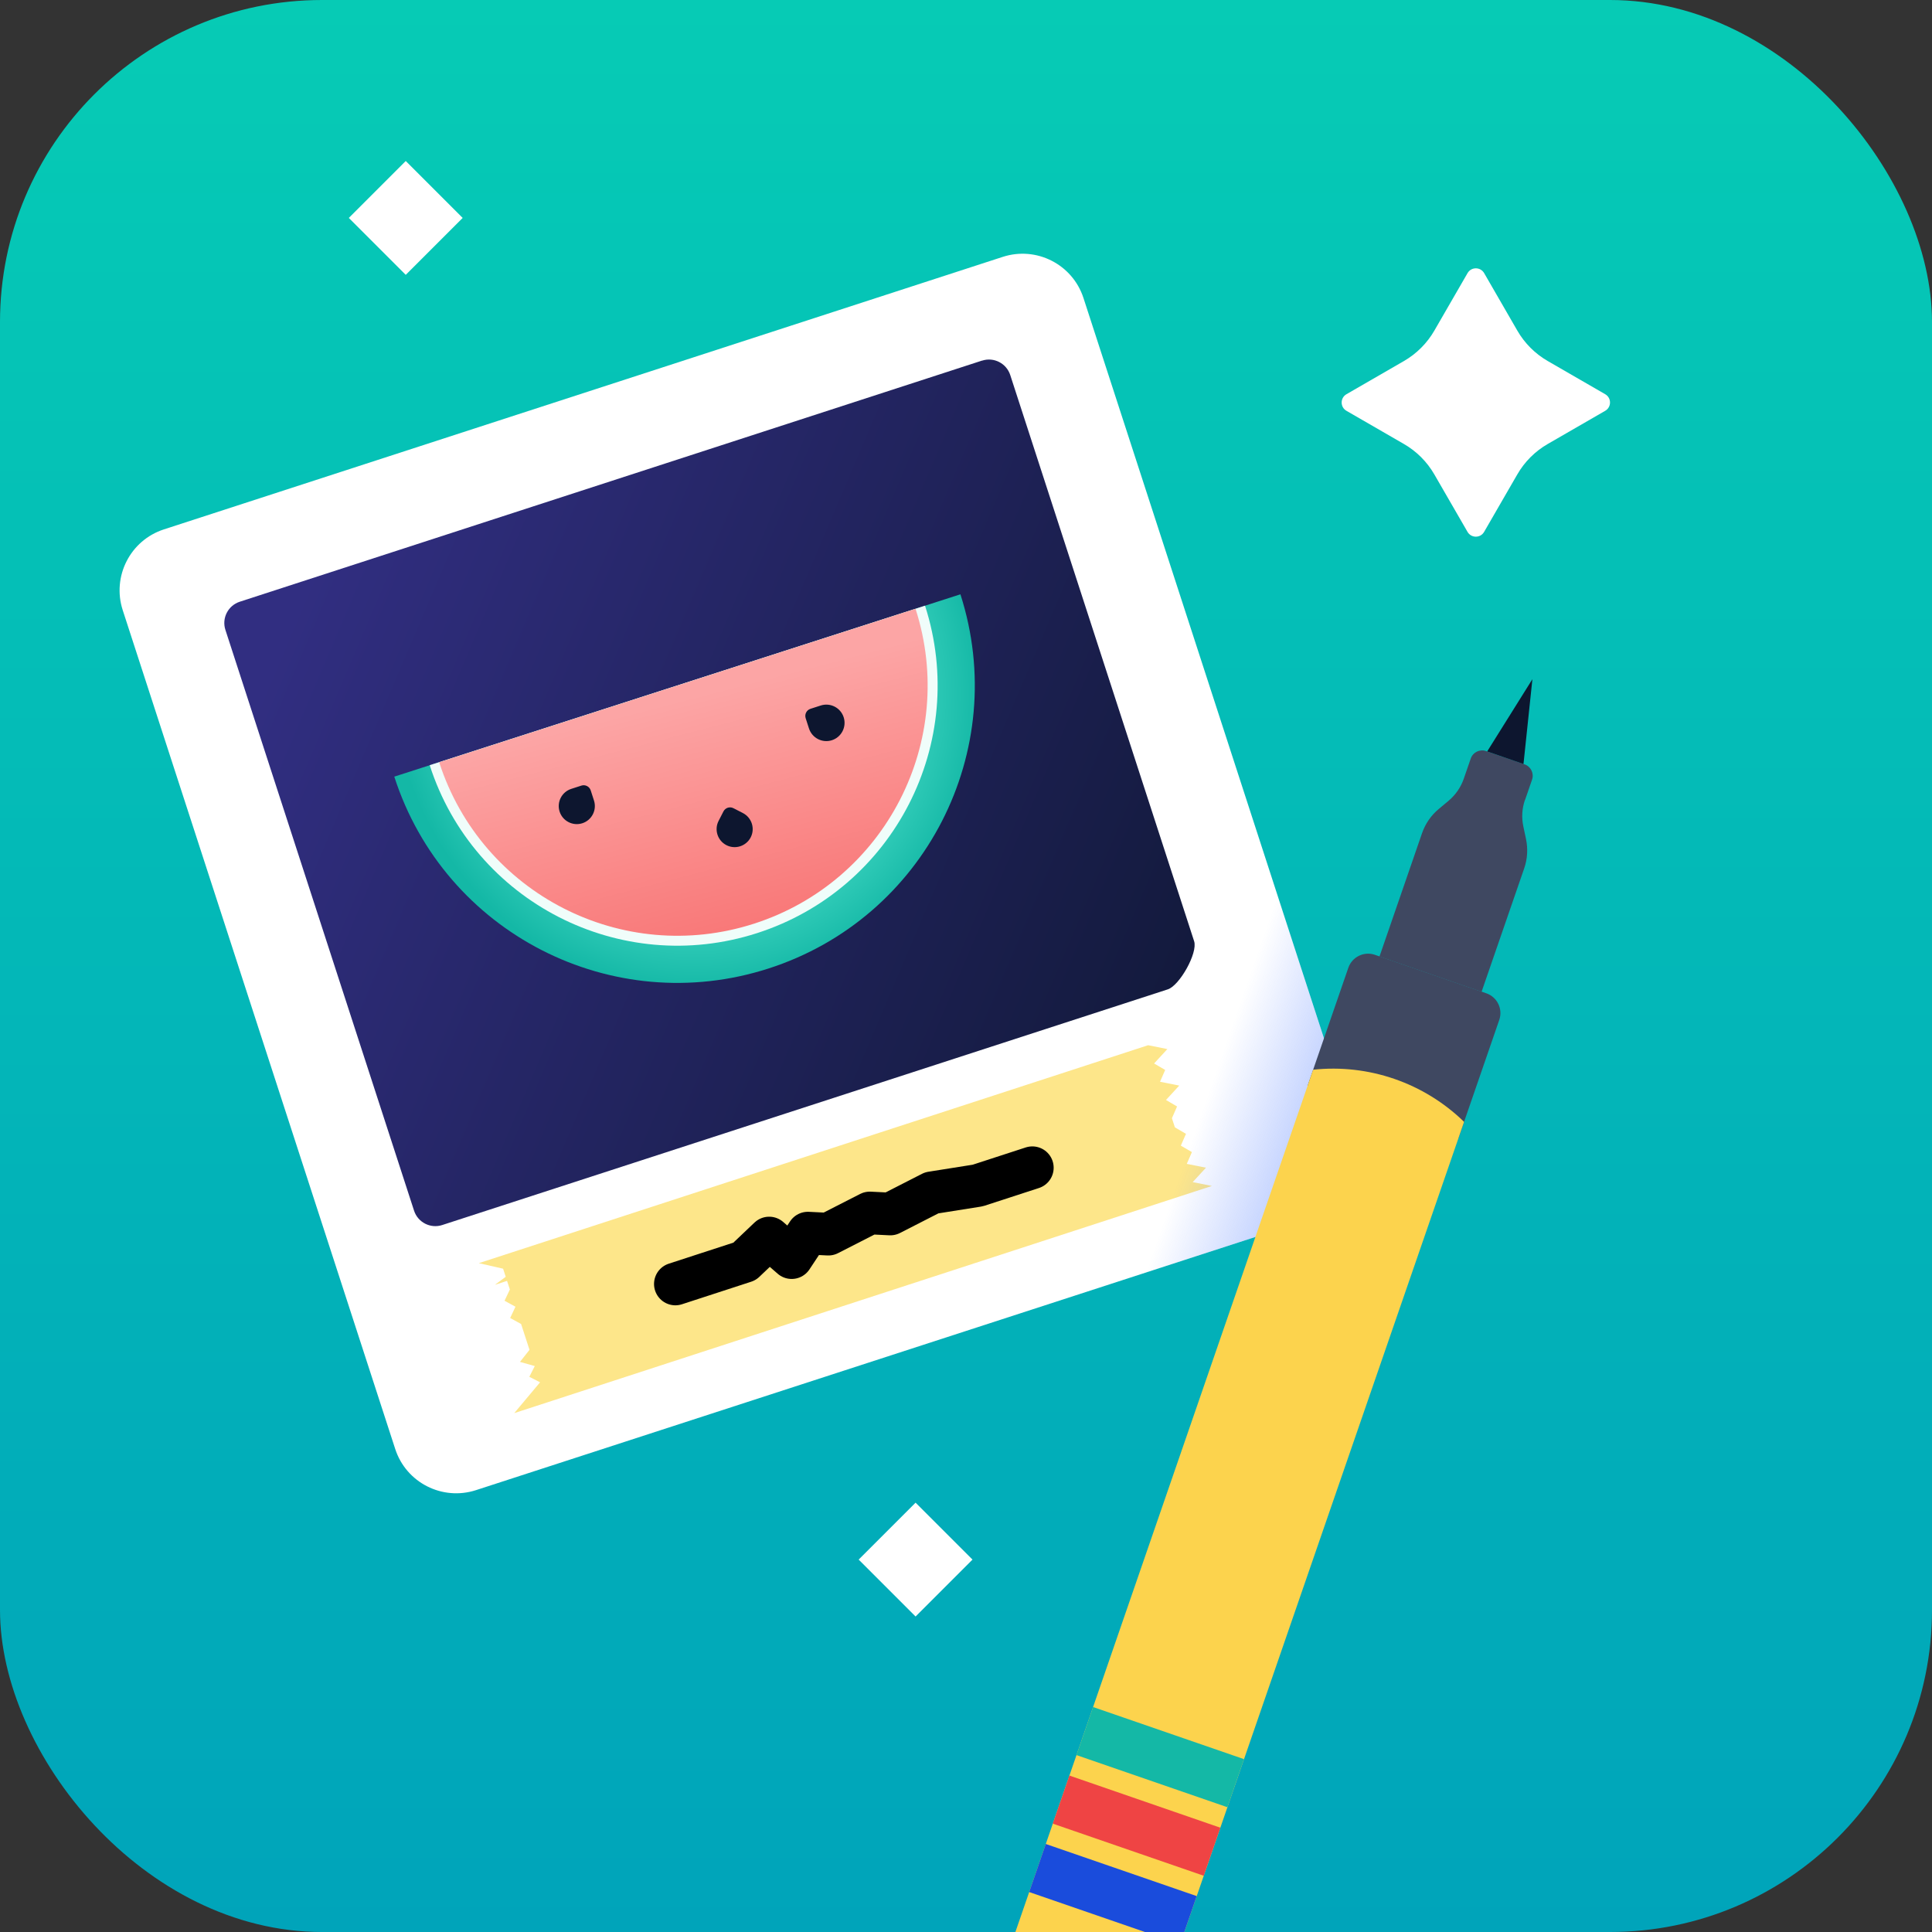 <svg width="72" height="72" viewBox="0 0 72 72" fill="none" xmlns="http://www.w3.org/2000/svg">
<rect x="0" y="0" width="72" height="72" fill="#333333" stroke="none"/>
<g clip-path="url(#clip0_42_139)">
<rect width="72" height="72" rx="12" fill="url(#paint0_linear_42_139)"/>
<path d="M37.367 9.574L6.107 19.729C4.852 20.136 4.167 21.485 4.574 22.74L14.729 54C15.136 55.255 16.485 55.94 17.74 55.533L49 45.378C50.255 44.971 50.94 43.622 50.533 42.367L40.378 11.107C39.971 9.852 38.624 9.165 37.367 9.574Z" fill="white"/>
<path d="M36.598 13.438L8.934 22.425C8.496 22.569 8.259 23.038 8.4 23.473L15.431 45.119C15.574 45.557 16.044 45.795 16.479 45.654L43.522 36.87C43.96 36.727 44.644 35.512 44.502 35.077L37.648 13.974C37.504 13.536 37.035 13.299 36.6 13.44L36.598 13.438Z" fill="url(#paint1_linear_42_139)"/>
<path d="M35.792 22.148C37.668 27.974 34.467 34.218 28.641 36.093C22.816 37.971 16.57 34.77 14.694 28.943L35.792 22.148Z" fill="url(#paint2_radial_42_139)"/>
<path d="M34.473 22.572C36.116 27.669 33.313 33.132 28.216 34.774C23.119 36.417 17.656 33.614 16.014 28.517L34.473 22.572Z" fill="#F0FDFA"/>
<path d="M34.119 22.687C35.698 27.588 33.005 32.843 28.103 34.422C23.201 36.001 17.947 33.307 16.367 28.406L34.119 22.687Z" fill="url(#paint3_linear_42_139)"/>
<path d="M27.332 30.119L27.685 30.3C28.015 30.47 28.146 30.875 27.977 31.205C27.807 31.535 27.402 31.666 27.072 31.497C26.741 31.328 26.611 30.922 26.78 30.592L26.961 30.239C27.031 30.103 27.196 30.049 27.332 30.119Z" fill="#0D162F"/>
<path d="M30.205 26.415L30.587 26.292C30.944 26.177 31.327 26.374 31.442 26.731C31.556 27.088 31.36 27.471 31.003 27.586C30.646 27.701 30.263 27.504 30.148 27.147L30.025 26.766C29.978 26.619 30.058 26.462 30.205 26.415Z" fill="#0D162F"/>
<path d="M22.014 29.455L22.136 29.833C22.25 30.187 22.055 30.566 21.702 30.68C21.348 30.794 20.969 30.599 20.855 30.246C20.741 29.892 20.936 29.513 21.289 29.399L21.667 29.277C21.812 29.231 21.967 29.31 22.014 29.455Z" fill="#0D162F"/>
<path d="M17.845 47.074L42.788 38.952L43.504 39.096L43.01 39.633L43.423 39.874L43.231 40.313L43.947 40.456L43.453 40.993L43.866 41.235L43.674 41.673L43.785 42.013L44.198 42.255L44.006 42.694L44.419 42.935L44.228 43.374L44.943 43.517L44.449 44.054L45.165 44.197L19.164 52.663L20.127 51.514L19.726 51.31L19.93 50.909L19.378 50.754L19.733 50.304L19.524 49.662L19.419 49.341L19.012 49.118L19.21 48.698L18.803 48.475L19.001 48.056L18.896 47.734L18.443 47.882L18.847 47.583L18.749 47.281L17.845 47.074Z" fill="#FDE68A"/>
<path d="M25.169 47.85L27.748 47.01L28.665 46.138L29.503 46.868L30.107 45.955L30.87 45.993L32.415 45.204L33.178 45.242L34.722 44.453L36.435 44.181L38.472 43.518" stroke="black" stroke-width="1.59" stroke-linecap="round" stroke-linejoin="round"/>
<path fill-rule="evenodd" clip-rule="evenodd" d="M47.529 33.12L42.383 47.528L49 45.378C50.255 44.971 50.94 43.622 50.533 42.367L47.529 33.12Z" fill="url(#paint4_linear_42_139)"/>
<path d="M59.821 15.31C60.06 15.172 60.06 14.828 59.821 14.691L57.679 13.454C57.209 13.183 56.818 12.792 56.547 12.322L55.31 10.179C55.172 9.94 54.828 9.94 54.691 10.179L53.454 12.321C53.183 12.791 52.792 13.182 52.322 13.454L50.179 14.691C49.94 14.829 49.94 15.173 50.179 15.31L52.321 16.547C52.791 16.818 53.182 17.209 53.453 17.679L54.69 19.821C54.828 20.06 55.172 20.06 55.309 19.821L56.546 17.679C56.817 17.209 57.208 16.818 57.678 16.547L59.821 15.31Z" fill="white"/>
<rect x="15.121" y="6" width="3" height="3" transform="rotate(45 15.121 6)" fill="white"/>
<rect x="34.121" y="56" width="3" height="3" transform="rotate(45 34.121 56)" fill="white"/>
<path d="M51.238 35.583L55.393 37.018C55.797 37.158 56.014 37.602 55.874 38.007L54.353 42.413L48.728 40.47L50.249 36.065C50.389 35.66 50.833 35.443 51.238 35.583Z" fill="#3F4861"/>
<path d="M56.834 29.814L57.095 29.056C57.176 28.823 57.051 28.566 56.818 28.486L55.381 27.99C55.148 27.909 54.891 28.034 54.811 28.267L54.549 29.025C54.44 29.341 54.244 29.623 53.986 29.841L53.62 30.147C53.336 30.382 53.12 30.692 52.997 31.046L51.409 35.647L55.214 36.961L56.805 32.355C56.925 32.007 56.946 31.628 56.869 31.264L56.77 30.797C56.7 30.471 56.72 30.129 56.831 29.808L56.834 29.814Z" fill="#3F4861"/>
<path d="M55.423 28.004L56.776 28.472L57.108 25.311L55.423 28.004Z" fill="#0D162F"/>
<path d="M42.645 76.32C40.568 76.618 38.474 75.895 37.02 74.377L48.937 39.865C51.008 39.643 53.069 40.355 54.562 41.808L42.645 76.32Z" fill="#FCD34D"/>
<path d="M46.36 65.558L40.736 63.616L40.117 65.407L45.742 67.35L46.36 65.558Z" fill="#14B8A6"/>
<path d="M45.478 68.113L39.854 66.17L39.235 67.962L44.86 69.904L45.478 68.113Z" fill="#EF4444"/>
<path d="M44.598 70.662L38.973 68.72L38.355 70.511L43.98 72.453L44.598 70.662Z" fill="#1A4CDC"/>
</g>
<defs>
<linearGradient id="paint0_linear_42_139" x1="36" y1="0" x2="36" y2="72" gradientUnits="userSpaceOnUse">
<stop stop-color="#06CBB5"/>
<stop offset="1" stop-color="#00A4BA"/>
</linearGradient>
<linearGradient id="paint1_linear_42_139" x1="10.26" y1="24.433" x2="49.888" y2="41.327" gradientUnits="userSpaceOnUse">
<stop stop-color="#312E81"/>
<stop offset="1" stop-color="#0D162F"/>
</linearGradient>
<radialGradient id="paint2_radial_42_139" cx="0" cy="0" r="1" gradientUnits="userSpaceOnUse" gradientTransform="translate(25.594 25.508) rotate(70.807) scale(11.511 10.922)">
<stop offset="0.514" stop-color="#5EEAD4"/>
<stop offset="1" stop-color="#14B8A6"/>
</radialGradient>
<linearGradient id="paint3_linear_42_139" x1="23.249" y1="20.851" x2="27.244" y2="36.185" gradientUnits="userSpaceOnUse">
<stop offset="0.352" stop-color="#FCA5A5"/>
<stop offset="1" stop-color="#F87171"/>
</linearGradient>
<linearGradient id="paint4_linear_42_139" x1="62" y1="49.5" x2="40.5" y2="42" gradientUnits="userSpaceOnUse">
<stop offset="0.329" stop-color="#4B79FE"/>
<stop offset="0.83" stop-color="#4B79FE" stop-opacity="0"/>
</linearGradient>
<clipPath id="clip0_42_139">
<rect width="72" height="72" rx="12" fill="white"/>
</clipPath>
</defs>
</svg>
